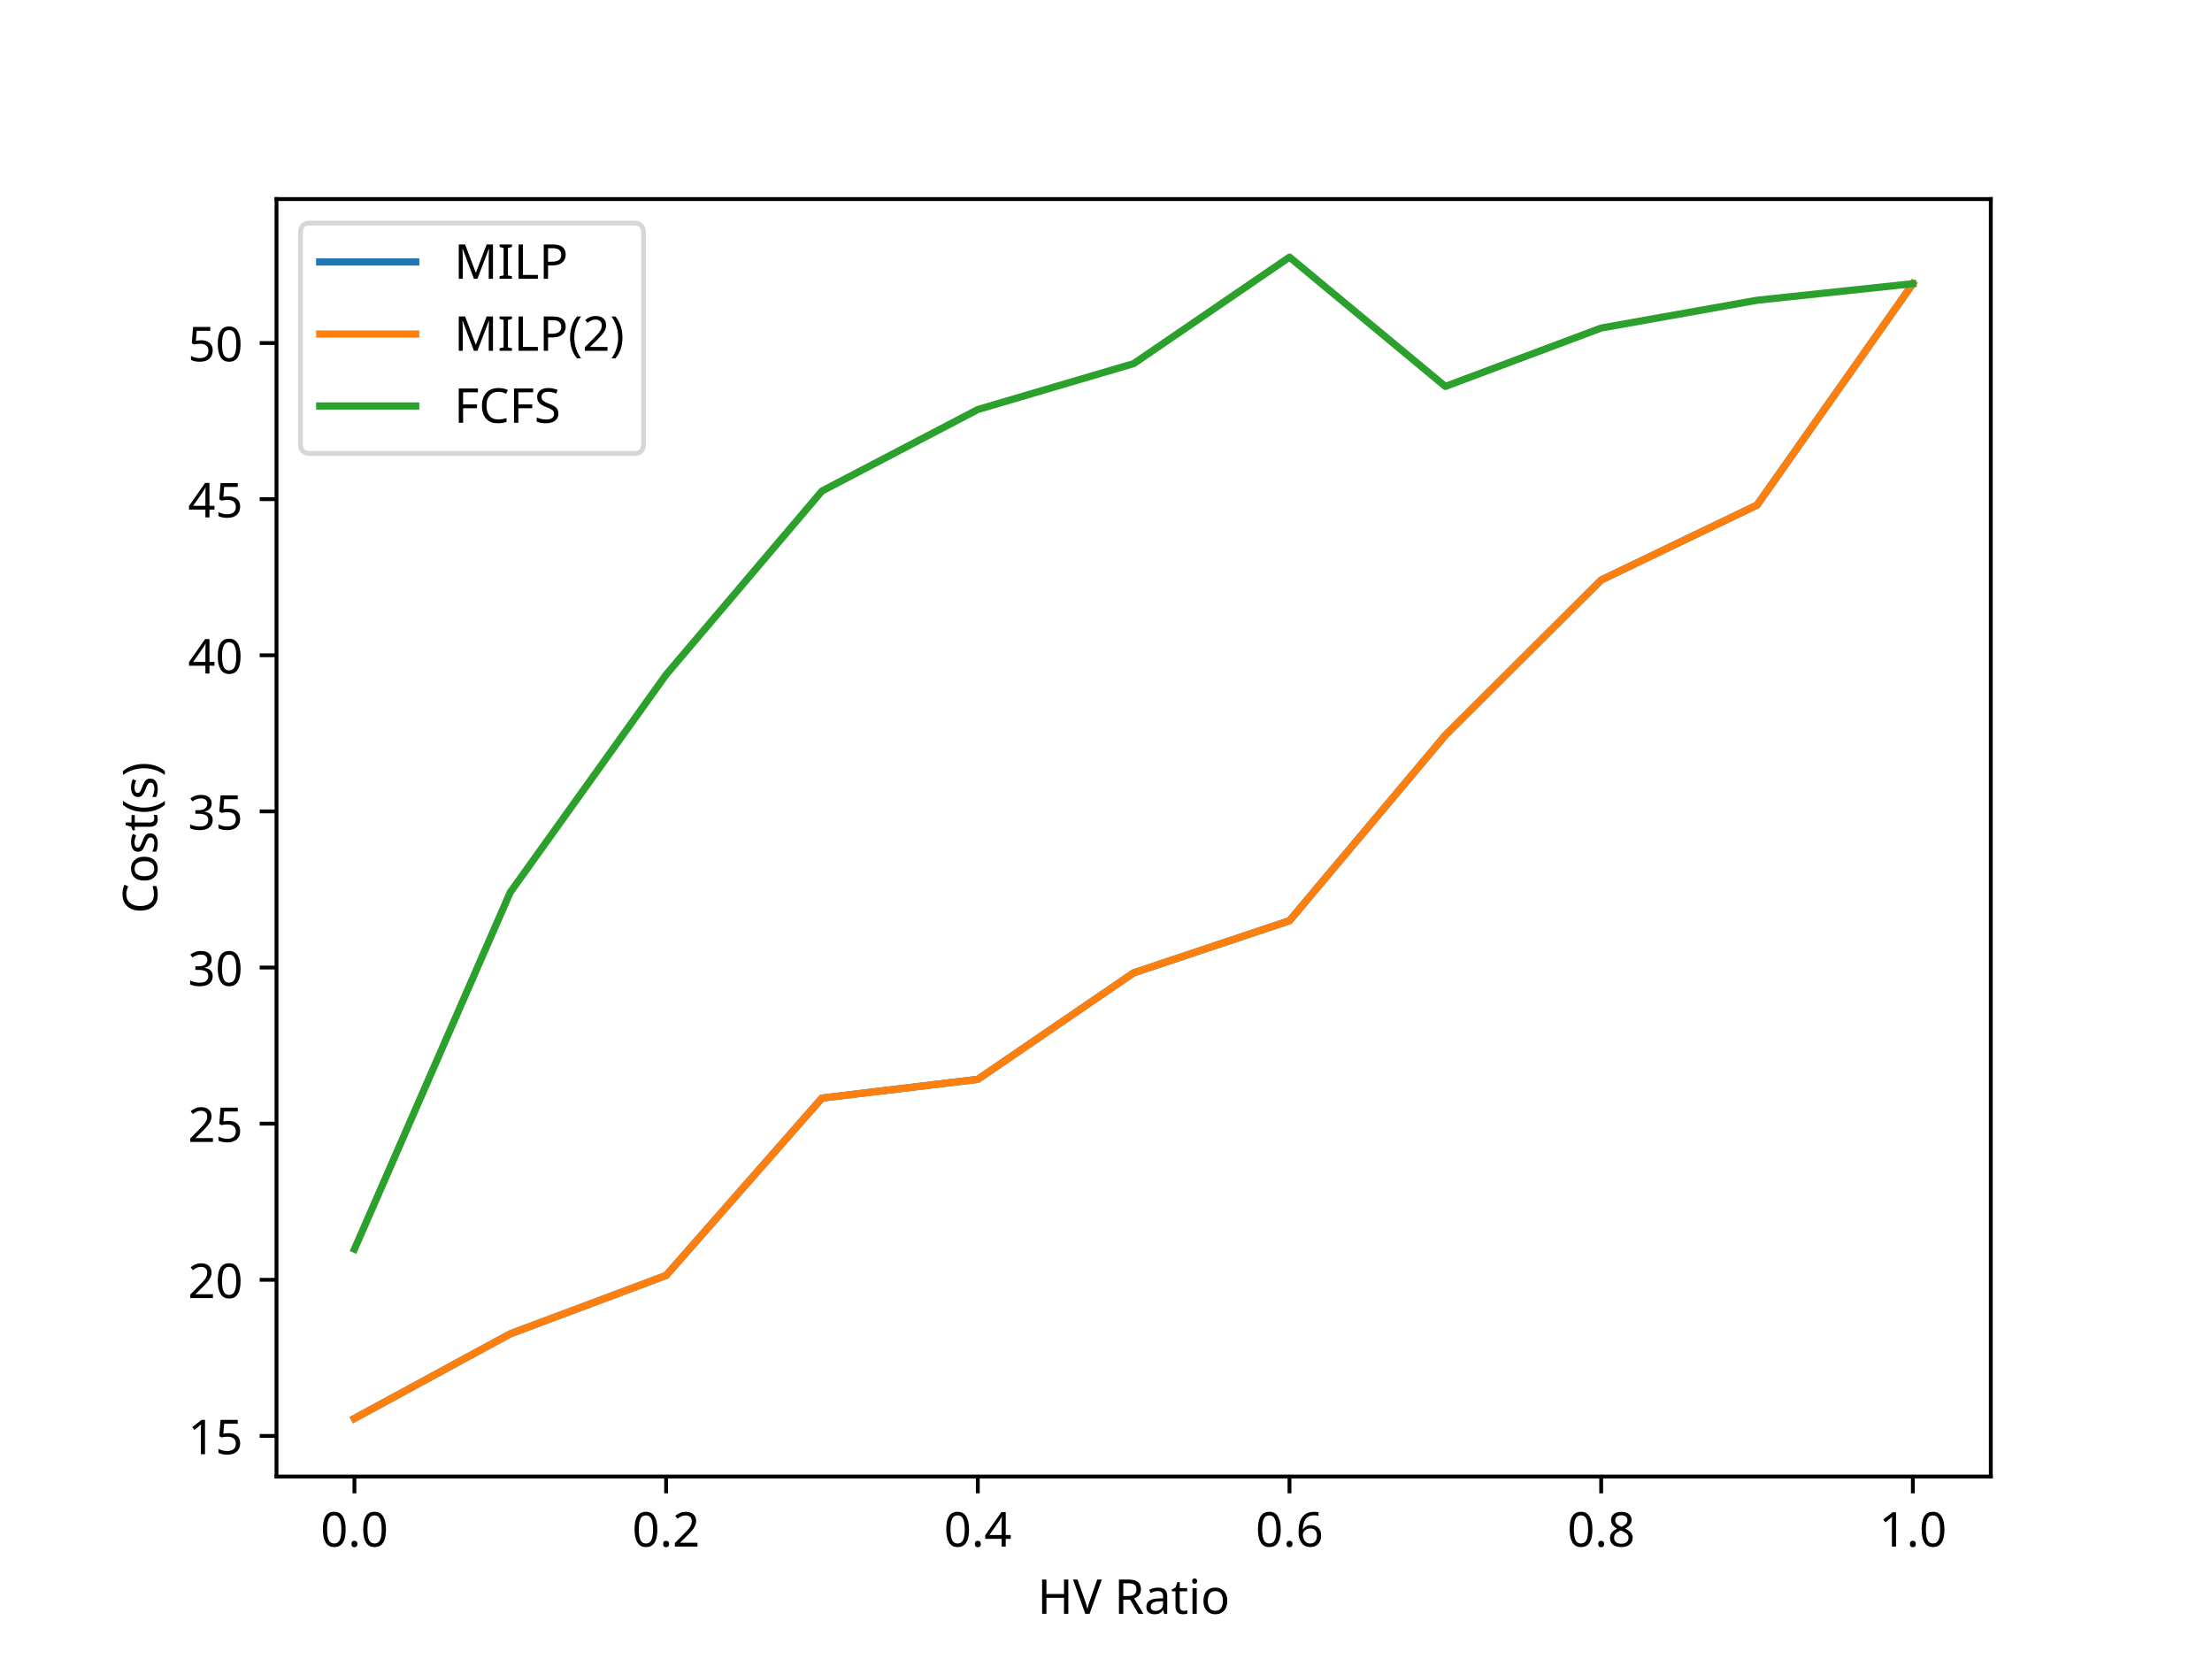 <?xml version="1.0" encoding="utf-8" standalone="no"?>
<!DOCTYPE svg PUBLIC "-//W3C//DTD SVG 1.1//EN"
  "http://www.w3.org/Graphics/SVG/1.1/DTD/svg11.dtd">
<!-- Created with matplotlib (https://matplotlib.org/) -->
<svg height="345.6pt" version="1.1" viewBox="0 0 460.8 345.6" width="460.8pt" xmlns="http://www.w3.org/2000/svg" xmlns:xlink="http://www.w3.org/1999/xlink">
 <defs>
  <style type="text/css">*{stroke-linecap:butt;stroke-linejoin:round;}</style>
 </defs>
 <g id="figure_1">
  <g id="patch_1">
   <path d="M 0 345.6 
L 460.8 345.6 
L 460.8 0 
L 0 0 
z
" style="fill:#ffffff;"/>
  </g>
  <g id="axes_1">
   <g id="patch_2">
    <path d="M 57.6 307.584 
L 414.72 307.584 
L 414.72 41.472 
L 57.6 41.472 
z
" style="fill:#ffffff;"/>
   </g>
   <g id="matplotlib.axis_1">
    <g id="xtick_1">
     <g id="line2d_1">
      <defs>
       <path d="M 0 0 
L 0 3.5 
" id="m5fb2af1d05" style="stroke:#000000;stroke-width:0.8;"/>
      </defs>
      <g>
       <use style="stroke:#000000;stroke-width:0.8;" x="73.833" xlink:href="#m5fb2af1d05" y="307.584"/>
      </g>
     </g>
     <g id="text_1">
      <!-- 0.0 -->
      <g transform="translate(66.773 322.184)scale(0.1 -0.1)">
       <defs>
        <path d="M 52.297 35.797 
Q 52.297 24.203 49.891 16 
Q 47.5 7.797 42.25 3.391 
Q 37 -1 28.5 -1 
Q 16.406 -1 10.656 8.75 
Q 4.906 18.5 4.906 35.797 
Q 4.906 47.406 7.25 55.594 
Q 9.594 63.797 14.797 68.141 
Q 20 72.5 28.5 72.5 
Q 40.5 72.5 46.391 62.844 
Q 52.297 53.203 52.297 35.797 
z
M 13.703 35.797 
Q 13.703 21.094 17.047 13.797 
Q 20.406 6.5 28.5 6.5 
Q 36.5 6.5 39.953 13.75 
Q 43.406 21 43.406 35.797 
Q 43.406 50.406 39.953 57.703 
Q 36.5 65 28.5 65 
Q 20.406 65 17.047 57.703 
Q 13.703 50.406 13.703 35.797 
z
" id="NotoSans-Regular-48"/>
        <path d="M 7.203 5.406 
Q 7.203 9.094 9 10.594 
Q 10.797 12.094 13.297 12.094 
Q 15.797 12.094 17.688 10.594 
Q 19.594 9.094 19.594 5.406 
Q 19.594 1.797 17.688 0.188 
Q 15.797 -1.406 13.297 -1.406 
Q 10.797 -1.406 9 0.188 
Q 7.203 1.797 7.203 5.406 
z
" id="NotoSans-Regular-46"/>
       </defs>
       <use xlink:href="#NotoSans-Regular-48"/>
       <use x="57.2" xlink:href="#NotoSans-Regular-46"/>
       <use x="84" xlink:href="#NotoSans-Regular-48"/>
      </g>
     </g>
    </g>
    <g id="xtick_2">
     <g id="line2d_2">
      <g>
       <use style="stroke:#000000;stroke-width:0.8;" x="138.764" xlink:href="#m5fb2af1d05" y="307.584"/>
      </g>
     </g>
     <g id="text_2">
      <!-- 0.2 -->
      <g transform="translate(131.703 322.184)scale(0.1 -0.1)">
       <defs>
        <path d="M 52 0 
L 4.797 0 
L 4.797 7.297 
L 23.5 26.203 
Q 28.797 31.594 32.547 35.797 
Q 36.297 40 38.188 44 
Q 40.094 48 40.094 52.906 
Q 40.094 58.797 36.594 61.844 
Q 33.094 64.906 27.5 64.906 
Q 22.203 64.906 18.297 63.094 
Q 14.406 61.297 10.297 58.094 
L 5.594 64 
Q 9.797 67.5 15.25 69.953 
Q 20.703 72.406 27.5 72.406 
Q 37.5 72.406 43.297 67.297 
Q 49.094 62.203 49.094 53.406 
Q 49.094 47.797 46.797 42.891 
Q 44.5 38 40.391 33.203 
Q 36.297 28.406 30.797 23.094 
L 15.906 8.406 
L 15.906 8 
L 52 8 
z
" id="NotoSans-Regular-50"/>
       </defs>
       <use xlink:href="#NotoSans-Regular-48"/>
       <use x="57.2" xlink:href="#NotoSans-Regular-46"/>
       <use x="84" xlink:href="#NotoSans-Regular-50"/>
      </g>
     </g>
    </g>
    <g id="xtick_3">
     <g id="line2d_3">
      <g>
       <use style="stroke:#000000;stroke-width:0.8;" x="203.695" xlink:href="#m5fb2af1d05" y="307.584"/>
      </g>
     </g>
     <g id="text_3">
      <!-- 0.4 -->
      <g transform="translate(196.634 322.184)scale(0.1 -0.1)">
       <defs>
        <path d="M 55.203 16.203 
L 44.797 16.203 
L 44.797 0 
L 36.297 0 
L 36.297 16.203 
L 2.094 16.203 
L 2.094 23.703 
L 35.703 71.797 
L 44.797 71.797 
L 44.797 24.094 
L 55.203 24.094 
z
M 36.297 24.094 
L 36.297 46.594 
Q 36.297 51.797 36.438 55.438 
Q 36.594 59.094 36.797 62.406 
L 36.406 62.406 
Q 35.594 60.5 34.391 58.297 
Q 33.203 56.094 32.094 54.594 
L 10.703 24.094 
z
" id="NotoSans-Regular-52"/>
       </defs>
       <use xlink:href="#NotoSans-Regular-48"/>
       <use x="57.2" xlink:href="#NotoSans-Regular-46"/>
       <use x="84" xlink:href="#NotoSans-Regular-52"/>
      </g>
     </g>
    </g>
    <g id="xtick_4">
     <g id="line2d_4">
      <g>
       <use style="stroke:#000000;stroke-width:0.8;" x="268.625" xlink:href="#m5fb2af1d05" y="307.584"/>
      </g>
     </g>
     <g id="text_4">
      <!-- 0.6 -->
      <g transform="translate(261.565 322.184)scale(0.1 -0.1)">
       <defs>
        <path d="M 5.5 30.5 
Q 5.5 38.203 6.844 45.641 
Q 8.203 53.094 11.75 59.141 
Q 15.297 65.203 21.688 68.797 
Q 28.094 72.406 38.203 72.406 
Q 40.297 72.406 42.844 72.203 
Q 45.406 72 47 71.5 
L 47 64 
Q 45.203 64.594 42.891 64.891 
Q 40.594 65.203 38.406 65.203 
Q 31.5 65.203 26.891 62.891 
Q 22.297 60.594 19.641 56.594 
Q 17 52.594 15.797 47.391 
Q 14.594 42.203 14.297 36.297 
L 14.906 36.297 
Q 17.203 39.797 21.297 42.25 
Q 25.406 44.703 31.797 44.703 
Q 41.094 44.703 46.797 39.047 
Q 52.5 33.406 52.5 23 
Q 52.5 11.797 46.344 5.391 
Q 40.203 -1 29.797 -1 
Q 23 -1 17.5 2.391 
Q 12 5.797 8.75 12.797 
Q 5.5 19.797 5.5 30.5 
z
M 29.703 6.406 
Q 36 6.406 39.891 10.453 
Q 43.797 14.5 43.797 23 
Q 43.797 29.797 40.344 33.797 
Q 36.906 37.797 30 37.797 
Q 25.297 37.797 21.797 35.844 
Q 18.297 33.906 16.344 30.844 
Q 14.406 27.797 14.406 24.703 
Q 14.406 20.406 16.094 16.156 
Q 17.797 11.906 21.188 9.156 
Q 24.594 6.406 29.703 6.406 
z
" id="NotoSans-Regular-54"/>
       </defs>
       <use xlink:href="#NotoSans-Regular-48"/>
       <use x="57.2" xlink:href="#NotoSans-Regular-46"/>
       <use x="84" xlink:href="#NotoSans-Regular-54"/>
      </g>
     </g>
    </g>
    <g id="xtick_5">
     <g id="line2d_5">
      <g>
       <use style="stroke:#000000;stroke-width:0.8;" x="333.556" xlink:href="#m5fb2af1d05" y="307.584"/>
      </g>
     </g>
     <g id="text_5">
      <!-- 0.8 -->
      <g transform="translate(326.496 322.184)scale(0.1 -0.1)">
       <defs>
        <path d="M 28.5 72.406 
Q 37.906 72.406 43.906 68 
Q 49.906 63.594 49.906 55.297 
Q 49.906 51 48.047 47.797 
Q 46.203 44.594 43.094 42.141 
Q 40 39.703 36.297 37.797 
Q 40.703 35.594 44.297 33 
Q 47.906 30.406 50.047 26.906 
Q 52.203 23.406 52.203 18.5 
Q 52.203 9.5 45.797 4.25 
Q 39.406 -1 28.797 -1 
Q 17.203 -1 11.047 4.047 
Q 4.906 9.094 4.906 18.203 
Q 4.906 23 6.953 26.641 
Q 9 30.297 12.391 32.891 
Q 15.797 35.5 19.703 37.297 
Q 14.406 40.297 10.797 44.547 
Q 7.203 48.797 7.203 55.406 
Q 7.203 60.797 10 64.594 
Q 12.797 68.406 17.594 70.406 
Q 22.406 72.406 28.5 72.406 
z
M 28.406 65.297 
Q 22.797 65.297 19.297 62.641 
Q 15.797 60 15.797 55 
Q 15.797 51.297 17.547 48.797 
Q 19.297 46.297 22.297 44.547 
Q 25.297 42.797 28.906 41.203 
Q 34.094 43.406 37.641 46.5 
Q 41.203 49.594 41.203 55 
Q 41.203 60 37.703 62.641 
Q 34.203 65.297 28.406 65.297 
z
M 13.5 18.094 
Q 13.5 12.906 17.203 9.453 
Q 20.906 6 28.594 6 
Q 35.906 6 39.75 9.453 
Q 43.594 12.906 43.594 18.406 
Q 43.594 23.594 39.5 27.047 
Q 35.406 30.5 28.594 33.094 
L 27 33.703 
Q 20.406 30.797 16.953 27.188 
Q 13.5 23.594 13.5 18.094 
z
" id="NotoSans-Regular-56"/>
       </defs>
       <use xlink:href="#NotoSans-Regular-48"/>
       <use x="57.2" xlink:href="#NotoSans-Regular-46"/>
       <use x="84" xlink:href="#NotoSans-Regular-56"/>
      </g>
     </g>
    </g>
    <g id="xtick_6">
     <g id="line2d_6">
      <g>
       <use style="stroke:#000000;stroke-width:0.8;" x="398.487" xlink:href="#m5fb2af1d05" y="307.584"/>
      </g>
     </g>
     <g id="text_6">
      <!-- 1.0 -->
      <g transform="translate(391.427 322.184)scale(0.1 -0.1)">
       <defs>
        <path d="M 35.5 0 
L 26.906 0 
L 26.906 49.906 
Q 26.906 54.203 27 56.797 
Q 27.094 59.406 27.297 62.203 
Q 25.703 60.594 24.344 59.5 
Q 23 58.406 21.094 56.703 
L 13.5 50.5 
L 8.906 56.406 
L 28.203 71.406 
L 35.5 71.406 
z
" id="NotoSans-Regular-49"/>
       </defs>
       <use xlink:href="#NotoSans-Regular-49"/>
       <use x="57.2" xlink:href="#NotoSans-Regular-46"/>
       <use x="84" xlink:href="#NotoSans-Regular-48"/>
      </g>
     </g>
    </g>
    <g id="text_7">
     <!-- HV Ratio -->
     <g transform="translate(216.121 336.184)scale(0.1 -0.1)">
      <defs>
       <path d="M 64.297 0 
L 55.297 0 
L 55.297 33.297 
L 18.703 33.297 
L 18.703 0 
L 9.703 0 
L 9.703 71.406 
L 18.703 71.406 
L 18.703 41.203 
L 55.297 41.203 
L 55.297 71.406 
L 64.297 71.406 
z
" id="NotoSans-Regular-72"/>
       <path d="M 60 71.406 
L 34.5 0 
L 25.5 0 
L 0 71.406 
L 9.406 71.406 
L 25.5 25.594 
Q 27.094 21.203 28.141 17.344 
Q 29.203 13.5 30 10 
Q 30.703 13.5 31.797 17.391 
Q 32.906 21.297 34.5 25.797 
L 50.5 71.406 
z
" id="NotoSans-Regular-86"/>
       <path id="NotoSans-Regular-32"/>
       <path d="M 29.406 71.406 
Q 42.703 71.406 49.047 66.344 
Q 55.406 61.297 55.406 51.094 
Q 55.406 45.406 53.297 41.594 
Q 51.203 37.797 47.953 35.5 
Q 44.703 33.203 41.094 32 
L 60.703 0 
L 50.203 0 
L 32.906 29.5 
L 18.703 29.5 
L 18.703 0 
L 9.703 0 
L 9.703 71.406 
z
M 28.906 63.594 
L 18.703 63.594 
L 18.703 37.094 
L 29.406 37.094 
Q 38.094 37.094 42.094 40.547 
Q 46.094 44 46.094 50.703 
Q 46.094 57.703 41.891 60.641 
Q 37.703 63.594 28.906 63.594 
z
" id="NotoSans-Regular-82"/>
       <path d="M 28.797 54.5 
Q 38.594 54.5 43.297 50.203 
Q 48 45.906 48 36.5 
L 48 0 
L 41.594 0 
L 39.906 7.594 
L 39.5 7.594 
Q 36 3.203 32.094 1.094 
Q 28.203 -1 21.5 -1 
Q 14.203 -1 9.391 2.844 
Q 4.594 6.703 4.594 14.906 
Q 4.594 22.906 10.891 27.25 
Q 17.203 31.594 30.297 32 
L 39.406 32.297 
L 39.406 35.5 
Q 39.406 42.203 36.5 44.797 
Q 33.594 47.406 28.297 47.406 
Q 24.094 47.406 20.297 46.156 
Q 16.5 44.906 13.203 43.297 
L 10.5 49.906 
Q 14 51.797 18.797 53.141 
Q 23.594 54.5 28.797 54.5 
z
M 39.297 26.203 
L 31.406 25.906 
Q 21.406 25.5 17.547 22.703 
Q 13.703 19.906 13.703 14.797 
Q 13.703 10.297 16.453 8.188 
Q 19.203 6.094 23.5 6.094 
Q 30.203 6.094 34.75 9.844 
Q 39.297 13.594 39.297 21.406 
z
" id="NotoSans-Regular-97"/>
       <path d="M 26.406 6.203 
Q 28.406 6.203 30.5 6.5 
Q 32.594 6.797 33.906 7.297 
L 33.906 0.594 
Q 32.5 -0.094 29.891 -0.547 
Q 27.297 -1 24.906 -1 
Q 20.703 -1 17.141 0.453 
Q 13.594 1.906 11.391 5.5 
Q 9.203 9.094 9.203 15.594 
L 9.203 46.797 
L 1.594 46.797 
L 1.594 51 
L 9.297 54.5 
L 12.797 65.906 
L 18 65.906 
L 18 53.594 
L 33.5 53.594 
L 33.5 46.797 
L 18 46.797 
L 18 15.797 
Q 18 10.906 20.344 8.547 
Q 22.703 6.203 26.406 6.203 
z
" id="NotoSans-Regular-116"/>
       <path d="M 13 73.703 
Q 15 73.703 16.547 72.344 
Q 18.094 71 18.094 68.094 
Q 18.094 65.203 16.547 63.844 
Q 15 62.5 13 62.5 
Q 10.797 62.5 9.297 63.844 
Q 7.797 65.203 7.797 68.094 
Q 7.797 71 9.297 72.344 
Q 10.797 73.703 13 73.703 
z
M 17.297 53.594 
L 17.297 0 
L 8.5 0 
L 8.5 53.594 
z
" id="NotoSans-Regular-105"/>
       <path d="M 55.094 26.906 
Q 55.094 13.594 48.344 6.297 
Q 41.594 -1 30.094 -1 
Q 23 -1 17.453 2.25 
Q 11.906 5.5 8.703 11.75 
Q 5.5 18 5.5 26.906 
Q 5.5 40.203 12.141 47.391 
Q 18.797 54.594 30.406 54.594 
Q 37.594 54.594 43.188 51.344 
Q 48.797 48.094 51.938 41.938 
Q 55.094 35.797 55.094 26.906 
z
M 14.594 26.906 
Q 14.594 17.406 18.344 11.844 
Q 22.094 6.297 30.297 6.297 
Q 38.406 6.297 42.203 11.844 
Q 46 17.406 46 26.906 
Q 46 36.406 42.203 41.797 
Q 38.406 47.203 30.203 47.203 
Q 22 47.203 18.297 41.797 
Q 14.594 36.406 14.594 26.906 
z
" id="NotoSans-Regular-111"/>
      </defs>
      <use xlink:href="#NotoSans-Regular-72"/>
      <use x="74.1" xlink:href="#NotoSans-Regular-86"/>
      <use x="134.1" xlink:href="#NotoSans-Regular-32"/>
      <use x="160.1" xlink:href="#NotoSans-Regular-82"/>
      <use x="222.3" xlink:href="#NotoSans-Regular-97"/>
      <use x="278.4" xlink:href="#NotoSans-Regular-116"/>
      <use x="314.5" xlink:href="#NotoSans-Regular-105"/>
      <use x="340.3" xlink:href="#NotoSans-Regular-111"/>
     </g>
    </g>
   </g>
   <g id="matplotlib.axis_2">
    <g id="ytick_1">
     <g id="line2d_7">
      <defs>
       <path d="M 0 0 
L -3.5 0 
" id="m54e372b7a1" style="stroke:#000000;stroke-width:0.8;"/>
      </defs>
      <g>
       <use style="stroke:#000000;stroke-width:0.8;" x="57.6" xlink:href="#m54e372b7a1" y="299.131"/>
      </g>
     </g>
     <g id="text_8">
      <!-- 15 -->
      <g transform="translate(39.159 302.931)scale(0.1 -0.1)">
       <defs>
        <path d="M 27.5 43.797 
Q 38.406 43.797 44.953 38.297 
Q 51.5 32.797 51.5 22.797 
Q 51.5 11.703 44.453 5.344 
Q 37.406 -1 24.797 -1 
Q 19.203 -1 14.391 0 
Q 9.594 1 6.297 2.906 
L 6.297 11.203 
Q 9.906 9 15.047 7.75 
Q 20.203 6.5 24.906 6.5 
Q 32.797 6.5 37.641 10.25 
Q 42.5 14 42.5 21.906 
Q 42.5 28.906 38.203 32.656 
Q 33.906 36.406 24.594 36.406 
Q 21.797 36.406 18.188 35.906 
Q 14.594 35.406 12.406 34.906 
L 8 37.703 
L 10.703 71.406 
L 46.5 71.406 
L 46.5 63.406 
L 18.203 63.406 
L 16.5 42.703 
Q 18.203 43 21.094 43.391 
Q 24 43.797 27.5 43.797 
z
" id="NotoSans-Regular-53"/>
       </defs>
       <use xlink:href="#NotoSans-Regular-49"/>
       <use x="57.2" xlink:href="#NotoSans-Regular-53"/>
      </g>
     </g>
    </g>
    <g id="ytick_2">
     <g id="line2d_8">
      <g>
       <use style="stroke:#000000;stroke-width:0.8;" x="57.6" xlink:href="#m54e372b7a1" y="266.606"/>
      </g>
     </g>
     <g id="text_9">
      <!-- 20 -->
      <g transform="translate(39.159 270.406)scale(0.1 -0.1)">
       <use xlink:href="#NotoSans-Regular-50"/>
       <use x="57.2" xlink:href="#NotoSans-Regular-48"/>
      </g>
     </g>
    </g>
    <g id="ytick_3">
     <g id="line2d_9">
      <g>
       <use style="stroke:#000000;stroke-width:0.8;" x="57.6" xlink:href="#m54e372b7a1" y="234.081"/>
      </g>
     </g>
     <g id="text_10">
      <!-- 25 -->
      <g transform="translate(39.159 237.881)scale(0.1 -0.1)">
       <use xlink:href="#NotoSans-Regular-50"/>
       <use x="57.2" xlink:href="#NotoSans-Regular-53"/>
      </g>
     </g>
    </g>
    <g id="ytick_4">
     <g id="line2d_10">
      <g>
       <use style="stroke:#000000;stroke-width:0.8;" x="57.6" xlink:href="#m54e372b7a1" y="201.556"/>
      </g>
     </g>
     <g id="text_11">
      <!-- 30 -->
      <g transform="translate(39.159 205.356)scale(0.1 -0.1)">
       <defs>
        <path d="M 49.297 54.703 
Q 49.297 47.5 45.25 43.25 
Q 41.203 39 34.5 37.594 
L 34.5 37.203 
Q 43 36.203 47.25 31.797 
Q 51.5 27.406 51.5 20.297 
Q 51.5 14 48.594 9.203 
Q 45.703 4.406 39.641 1.703 
Q 33.594 -1 24.094 -1 
Q 18.5 -1 13.703 -0.141 
Q 8.906 0.703 4.5 2.906 
L 4.5 11.094 
Q 9 8.797 14.203 7.594 
Q 19.406 6.406 24.203 6.406 
Q 33.797 6.406 38.047 10.156 
Q 42.297 13.906 42.297 20.5 
Q 42.297 27.203 37.047 30.141 
Q 31.797 33.094 22.297 33.094 
L 15.406 33.094 
L 15.406 40.594 
L 22.406 40.594 
Q 31.203 40.594 35.75 44.297 
Q 40.297 48 40.297 54.094 
Q 40.297 59.297 36.797 62.141 
Q 33.297 65 27.297 65 
Q 21.5 65 17.391 63.297 
Q 13.297 61.594 9.297 59 
L 4.906 65 
Q 8.703 68 14.344 70.203 
Q 20 72.406 27.203 72.406 
Q 38.406 72.406 43.844 67.406 
Q 49.297 62.406 49.297 54.703 
z
" id="NotoSans-Regular-51"/>
       </defs>
       <use xlink:href="#NotoSans-Regular-51"/>
       <use x="57.2" xlink:href="#NotoSans-Regular-48"/>
      </g>
     </g>
    </g>
    <g id="ytick_5">
     <g id="line2d_11">
      <g>
       <use style="stroke:#000000;stroke-width:0.8;" x="57.6" xlink:href="#m54e372b7a1" y="169.031"/>
      </g>
     </g>
     <g id="text_12">
      <!-- 35 -->
      <g transform="translate(39.159 172.831)scale(0.1 -0.1)">
       <use xlink:href="#NotoSans-Regular-51"/>
       <use x="57.2" xlink:href="#NotoSans-Regular-53"/>
      </g>
     </g>
    </g>
    <g id="ytick_6">
     <g id="line2d_12">
      <g>
       <use style="stroke:#000000;stroke-width:0.8;" x="57.6" xlink:href="#m54e372b7a1" y="136.506"/>
      </g>
     </g>
     <g id="text_13">
      <!-- 40 -->
      <g transform="translate(39.159 140.306)scale(0.1 -0.1)">
       <use xlink:href="#NotoSans-Regular-52"/>
       <use x="57.2" xlink:href="#NotoSans-Regular-48"/>
      </g>
     </g>
    </g>
    <g id="ytick_7">
     <g id="line2d_13">
      <g>
       <use style="stroke:#000000;stroke-width:0.8;" x="57.6" xlink:href="#m54e372b7a1" y="103.982"/>
      </g>
     </g>
     <g id="text_14">
      <!-- 45 -->
      <g transform="translate(39.159 107.782)scale(0.1 -0.1)">
       <use xlink:href="#NotoSans-Regular-52"/>
       <use x="57.2" xlink:href="#NotoSans-Regular-53"/>
      </g>
     </g>
    </g>
    <g id="ytick_8">
     <g id="line2d_14">
      <g>
       <use style="stroke:#000000;stroke-width:0.8;" x="57.6" xlink:href="#m54e372b7a1" y="71.457"/>
      </g>
     </g>
     <g id="text_15">
      <!-- 50 -->
      <g transform="translate(39.159 75.257)scale(0.1 -0.1)">
       <use xlink:href="#NotoSans-Regular-53"/>
       <use x="57.2" xlink:href="#NotoSans-Regular-48"/>
      </g>
     </g>
    </g>
    <g id="text_16">
     <!-- Cost(s) -->
     <g transform="translate(32.759 190.308)rotate(-90)scale(0.1 -0.1)">
      <defs>
       <path d="M 40.297 64.5 
Q 28.797 64.5 22.188 56.797 
Q 15.594 49.094 15.594 35.703 
Q 15.594 22.406 21.75 14.656 
Q 27.906 6.906 40.203 6.906 
Q 44.797 6.906 49 7.703 
Q 53.203 8.5 57.297 9.703 
L 57.297 1.906 
Q 53.297 0.406 49.047 -0.297 
Q 44.797 -1 38.906 -1 
Q 28 -1 20.703 3.5 
Q 13.406 8 9.75 16.297 
Q 6.094 24.594 6.094 35.797 
Q 6.094 46.594 10.047 54.844 
Q 14 63.094 21.703 67.75 
Q 29.406 72.406 40.406 72.406 
Q 51.703 72.406 60.094 68.203 
L 56.5 60.594 
Q 53.203 62.094 49.141 63.297 
Q 45.094 64.5 40.297 64.5 
z
" id="NotoSans-Regular-67"/>
       <path d="M 43.406 14.797 
Q 43.406 7 37.594 3 
Q 31.797 -1 22 -1 
Q 16.406 -1 12.344 -0.094 
Q 8.297 0.797 5.203 2.406 
L 5.203 10.406 
Q 8.406 8.797 12.953 7.438 
Q 17.5 6.094 22.203 6.094 
Q 28.906 6.094 31.906 8.25 
Q 34.906 10.406 34.906 14 
Q 34.906 16 33.797 17.594 
Q 32.703 19.203 29.844 20.797 
Q 27 22.406 21.703 24.406 
Q 16.5 26.406 12.797 28.406 
Q 9.094 30.406 7.094 33.203 
Q 5.094 36 5.094 40.406 
Q 5.094 47.203 10.641 50.891 
Q 16.203 54.594 25.203 54.594 
Q 30.094 54.594 34.344 53.594 
Q 38.594 52.594 42.297 51 
L 39.297 44 
Q 35.906 45.406 32.203 46.406 
Q 28.5 47.406 24.594 47.406 
Q 19.203 47.406 16.344 45.656 
Q 13.5 43.906 13.5 40.906 
Q 13.5 38.594 14.797 37.094 
Q 16.094 35.594 19.141 34.094 
Q 22.203 32.594 27.297 30.703 
Q 32.406 28.797 36 26.797 
Q 39.594 24.797 41.5 21.938 
Q 43.406 19.094 43.406 14.797 
z
" id="NotoSans-Regular-115"/>
       <path d="M 4 27.406 
Q 4 39.594 7.547 50.938 
Q 11.094 62.297 18.703 71.406 
L 27 71.406 
Q 20 62 16.453 50.703 
Q 12.906 39.406 12.906 27.5 
Q 12.906 15.906 16.453 4.75 
Q 20 -6.406 26.906 -15.797 
L 18.703 -15.797 
Q 11.094 -7 7.547 4.141 
Q 4 15.297 4 27.406 
z
" id="NotoSans-Regular-40"/>
       <path d="M 26 27.406 
Q 26 15.297 22.453 4.141 
Q 18.906 -7 11.297 -15.797 
L 3.094 -15.797 
Q 10 -6.406 13.547 4.75 
Q 17.094 15.906 17.094 27.5 
Q 17.094 39.406 13.547 50.703 
Q 10 62 3 71.406 
L 11.297 71.406 
Q 18.906 62.297 22.453 50.938 
Q 26 39.594 26 27.406 
z
" id="NotoSans-Regular-41"/>
      </defs>
      <use xlink:href="#NotoSans-Regular-67"/>
      <use x="63.2" xlink:href="#NotoSans-Regular-111"/>
      <use x="123.7" xlink:href="#NotoSans-Regular-115"/>
      <use x="171.6" xlink:href="#NotoSans-Regular-116"/>
      <use x="207.7" xlink:href="#NotoSans-Regular-40"/>
      <use x="237.7" xlink:href="#NotoSans-Regular-115"/>
      <use x="285.6" xlink:href="#NotoSans-Regular-41"/>
     </g>
    </g>
   </g>
   <g id="line2d_15">
    <path clip-path="url(#p471db6319b)" d="M 73.833 295.488 
L 106.298 277.86 
L 138.764 265.695 
L 171.229 228.747 
L 203.695 224.844 
L 236.16 202.662 
L 268.625 191.799 
L 301.091 153.159 
L 333.556 120.829 
L 366.022 105.217 
L 398.487 59.097 
" style="fill:none;stroke:#1f77b4;stroke-linecap:square;stroke-width:1.5;"/>
   </g>
   <g id="line2d_16">
    <path clip-path="url(#p471db6319b)" d="M 73.833 295.488 
L 106.298 277.86 
L 138.764 265.695 
L 171.229 228.747 
L 203.695 224.844 
L 236.16 202.662 
L 268.625 191.799 
L 301.091 153.159 
L 333.556 120.829 
L 366.022 105.217 
L 398.487 59.097 
" style="fill:none;stroke:#ff7f0e;stroke-linecap:square;stroke-width:1.5;"/>
   </g>
   <g id="line2d_17">
    <path clip-path="url(#p471db6319b)" d="M 73.833 260.231 
L 106.298 185.879 
L 138.764 140.54 
L 171.229 102.29 
L 203.695 85.312 
L 236.16 75.75 
L 268.625 53.568 
L 301.091 80.499 
L 333.556 68.334 
L 366.022 62.545 
L 398.487 59.097 
" style="fill:none;stroke:#2ca02c;stroke-linecap:square;stroke-width:1.5;"/>
   </g>
   <g id="patch_3">
    <path d="M 57.6 307.584 
L 57.6 41.472 
" style="fill:none;stroke:#000000;stroke-linecap:square;stroke-linejoin:miter;stroke-width:0.8;"/>
   </g>
   <g id="patch_4">
    <path d="M 414.72 307.584 
L 414.72 41.472 
" style="fill:none;stroke:#000000;stroke-linecap:square;stroke-linejoin:miter;stroke-width:0.8;"/>
   </g>
   <g id="patch_5">
    <path d="M 57.6 307.584 
L 414.72 307.584 
" style="fill:none;stroke:#000000;stroke-linecap:square;stroke-linejoin:miter;stroke-width:0.8;"/>
   </g>
   <g id="patch_6">
    <path d="M 57.6 41.472 
L 414.72 41.472 
" style="fill:none;stroke:#000000;stroke-linecap:square;stroke-linejoin:miter;stroke-width:0.8;"/>
   </g>
   <g id="legend_1">
    <g id="patch_7">
     <path d="M 64.6 94.472 
L 132.072 94.472 
Q 134.072 94.472 134.072 92.472 
L 134.072 48.472 
Q 134.072 46.472 132.072 46.472 
L 64.6 46.472 
Q 62.6 46.472 62.6 48.472 
L 62.6 92.472 
Q 62.6 94.472 64.6 94.472 
z
" style="fill:#ffffff;opacity:0.8;stroke:#cccccc;stroke-linejoin:miter;"/>
    </g>
    <g id="line2d_18">
     <path d="M 66.6 54.572 
L 86.6 54.572 
" style="fill:none;stroke:#1f77b4;stroke-linecap:square;stroke-width:1.5;"/>
    </g>
    <g id="line2d_19"/>
    <g id="text_17">
     <!-- MILP -->
     <g transform="translate(94.6 58.072)scale(0.1 -0.1)">
      <defs>
       <path d="M 41.203 0 
L 17.703 62.594 
L 17.297 62.594 
Q 17.594 59.5 17.797 54.25 
Q 18 49 18 43.297 
L 18 0 
L 9.703 0 
L 9.703 71.406 
L 23 71.406 
L 45 12.906 
L 45.406 12.906 
L 67.797 71.406 
L 81 71.406 
L 81 0 
L 72.094 0 
L 72.094 43.906 
Q 72.094 49.094 72.344 54.188 
Q 72.594 59.297 72.797 62.5 
L 72.406 62.5 
L 48.594 0 
z
" id="NotoSans-Regular-77"/>
       <path d="M 29.797 0 
L 4 0 
L 4 5.203 
L 12.406 7.094 
L 12.406 64.203 
L 4 66.203 
L 4 71.406 
L 29.797 71.406 
L 29.797 66.203 
L 21.406 64.203 
L 21.406 7.094 
L 29.797 5.203 
z
" id="NotoSans-Regular-73"/>
       <path d="M 9.703 0 
L 9.703 71.406 
L 18.703 71.406 
L 18.703 8 
L 49.906 8 
L 49.906 0 
z
" id="NotoSans-Regular-76"/>
       <path d="M 28.594 71.406 
Q 42.594 71.406 49 65.906 
Q 55.406 60.406 55.406 50.406 
Q 55.406 44.5 52.75 39.344 
Q 50.094 34.203 43.844 31 
Q 37.594 27.797 26.906 27.797 
L 18.703 27.797 
L 18.703 0 
L 9.703 0 
L 9.703 71.406 
z
M 27.797 63.703 
L 18.703 63.703 
L 18.703 35.5 
L 25.906 35.5 
Q 36.094 35.5 41.094 38.797 
Q 46.094 42.094 46.094 50 
Q 46.094 56.906 41.641 60.297 
Q 37.203 63.703 27.797 63.703 
z
" id="NotoSans-Regular-80"/>
      </defs>
      <use xlink:href="#NotoSans-Regular-77"/>
      <use x="90.7" xlink:href="#NotoSans-Regular-73"/>
      <use x="124.6" xlink:href="#NotoSans-Regular-76"/>
      <use x="177" xlink:href="#NotoSans-Regular-80"/>
     </g>
    </g>
    <g id="line2d_20">
     <path d="M 66.6 69.572 
L 86.6 69.572 
" style="fill:none;stroke:#ff7f0e;stroke-linecap:square;stroke-width:1.5;"/>
    </g>
    <g id="line2d_21"/>
    <g id="text_18">
     <!-- MILP(2) -->
     <g transform="translate(94.6 73.072)scale(0.1 -0.1)">
      <use xlink:href="#NotoSans-Regular-77"/>
      <use x="90.7" xlink:href="#NotoSans-Regular-73"/>
      <use x="124.6" xlink:href="#NotoSans-Regular-76"/>
      <use x="177" xlink:href="#NotoSans-Regular-80"/>
      <use x="237.5" xlink:href="#NotoSans-Regular-40"/>
      <use x="267.5" xlink:href="#NotoSans-Regular-50"/>
      <use x="324.7" xlink:href="#NotoSans-Regular-41"/>
     </g>
    </g>
    <g id="line2d_22">
     <path d="M 66.6 84.572 
L 86.6 84.572 
" style="fill:none;stroke:#2ca02c;stroke-linecap:square;stroke-width:1.5;"/>
    </g>
    <g id="line2d_23"/>
    <g id="text_19">
     <!-- FCFS -->
     <g transform="translate(94.6 88.072)scale(0.1 -0.1)">
      <defs>
       <path d="M 18.703 0 
L 9.703 0 
L 9.703 71.406 
L 49.594 71.406 
L 49.594 63.5 
L 18.703 63.5 
L 18.703 38.203 
L 47.703 38.203 
L 47.703 30.297 
L 18.703 30.297 
z
" id="NotoSans-Regular-70"/>
       <path d="M 50.203 19.094 
Q 50.203 9.594 43.297 4.297 
Q 36.406 -1 24.703 -1 
Q 18.703 -1 13.594 -0.094 
Q 8.5 0.797 5.094 2.406 
L 5.094 11 
Q 8.703 9.406 14.047 8.094 
Q 19.406 6.797 25.094 6.797 
Q 33 6.797 37.094 9.891 
Q 41.203 13 41.203 18.297 
Q 41.203 21.797 39.703 24.188 
Q 38.203 26.594 34.5 28.594 
Q 30.797 30.594 24.406 33 
Q 15.203 36.297 10.594 41.094 
Q 6 45.906 6 54.203 
Q 6 59.797 8.891 63.891 
Q 11.797 68 16.891 70.203 
Q 22 72.406 28.797 72.406 
Q 34.594 72.406 39.5 71.297 
Q 44.406 70.203 48.5 68.406 
L 45.703 60.703 
Q 42 62.297 37.594 63.391 
Q 33.203 64.5 28.594 64.5 
Q 21.906 64.5 18.5 61.641 
Q 15.094 58.797 15.094 54.094 
Q 15.094 50.5 16.594 48.094 
Q 18.094 45.703 21.5 43.75 
Q 24.906 41.797 30.703 39.703 
Q 37 37.406 41.344 34.75 
Q 45.703 32.094 47.953 28.391 
Q 50.203 24.703 50.203 19.094 
z
" id="NotoSans-Regular-83"/>
      </defs>
      <use xlink:href="#NotoSans-Regular-70"/>
      <use x="51.9" xlink:href="#NotoSans-Regular-67"/>
      <use x="115.1" xlink:href="#NotoSans-Regular-70"/>
      <use x="167" xlink:href="#NotoSans-Regular-83"/>
     </g>
    </g>
   </g>
  </g>
 </g>
 <defs>
  <clipPath id="p471db6319b">
   <rect height="266.112" width="357.12" x="57.6" y="41.472"/>
  </clipPath>
 </defs>
</svg>
